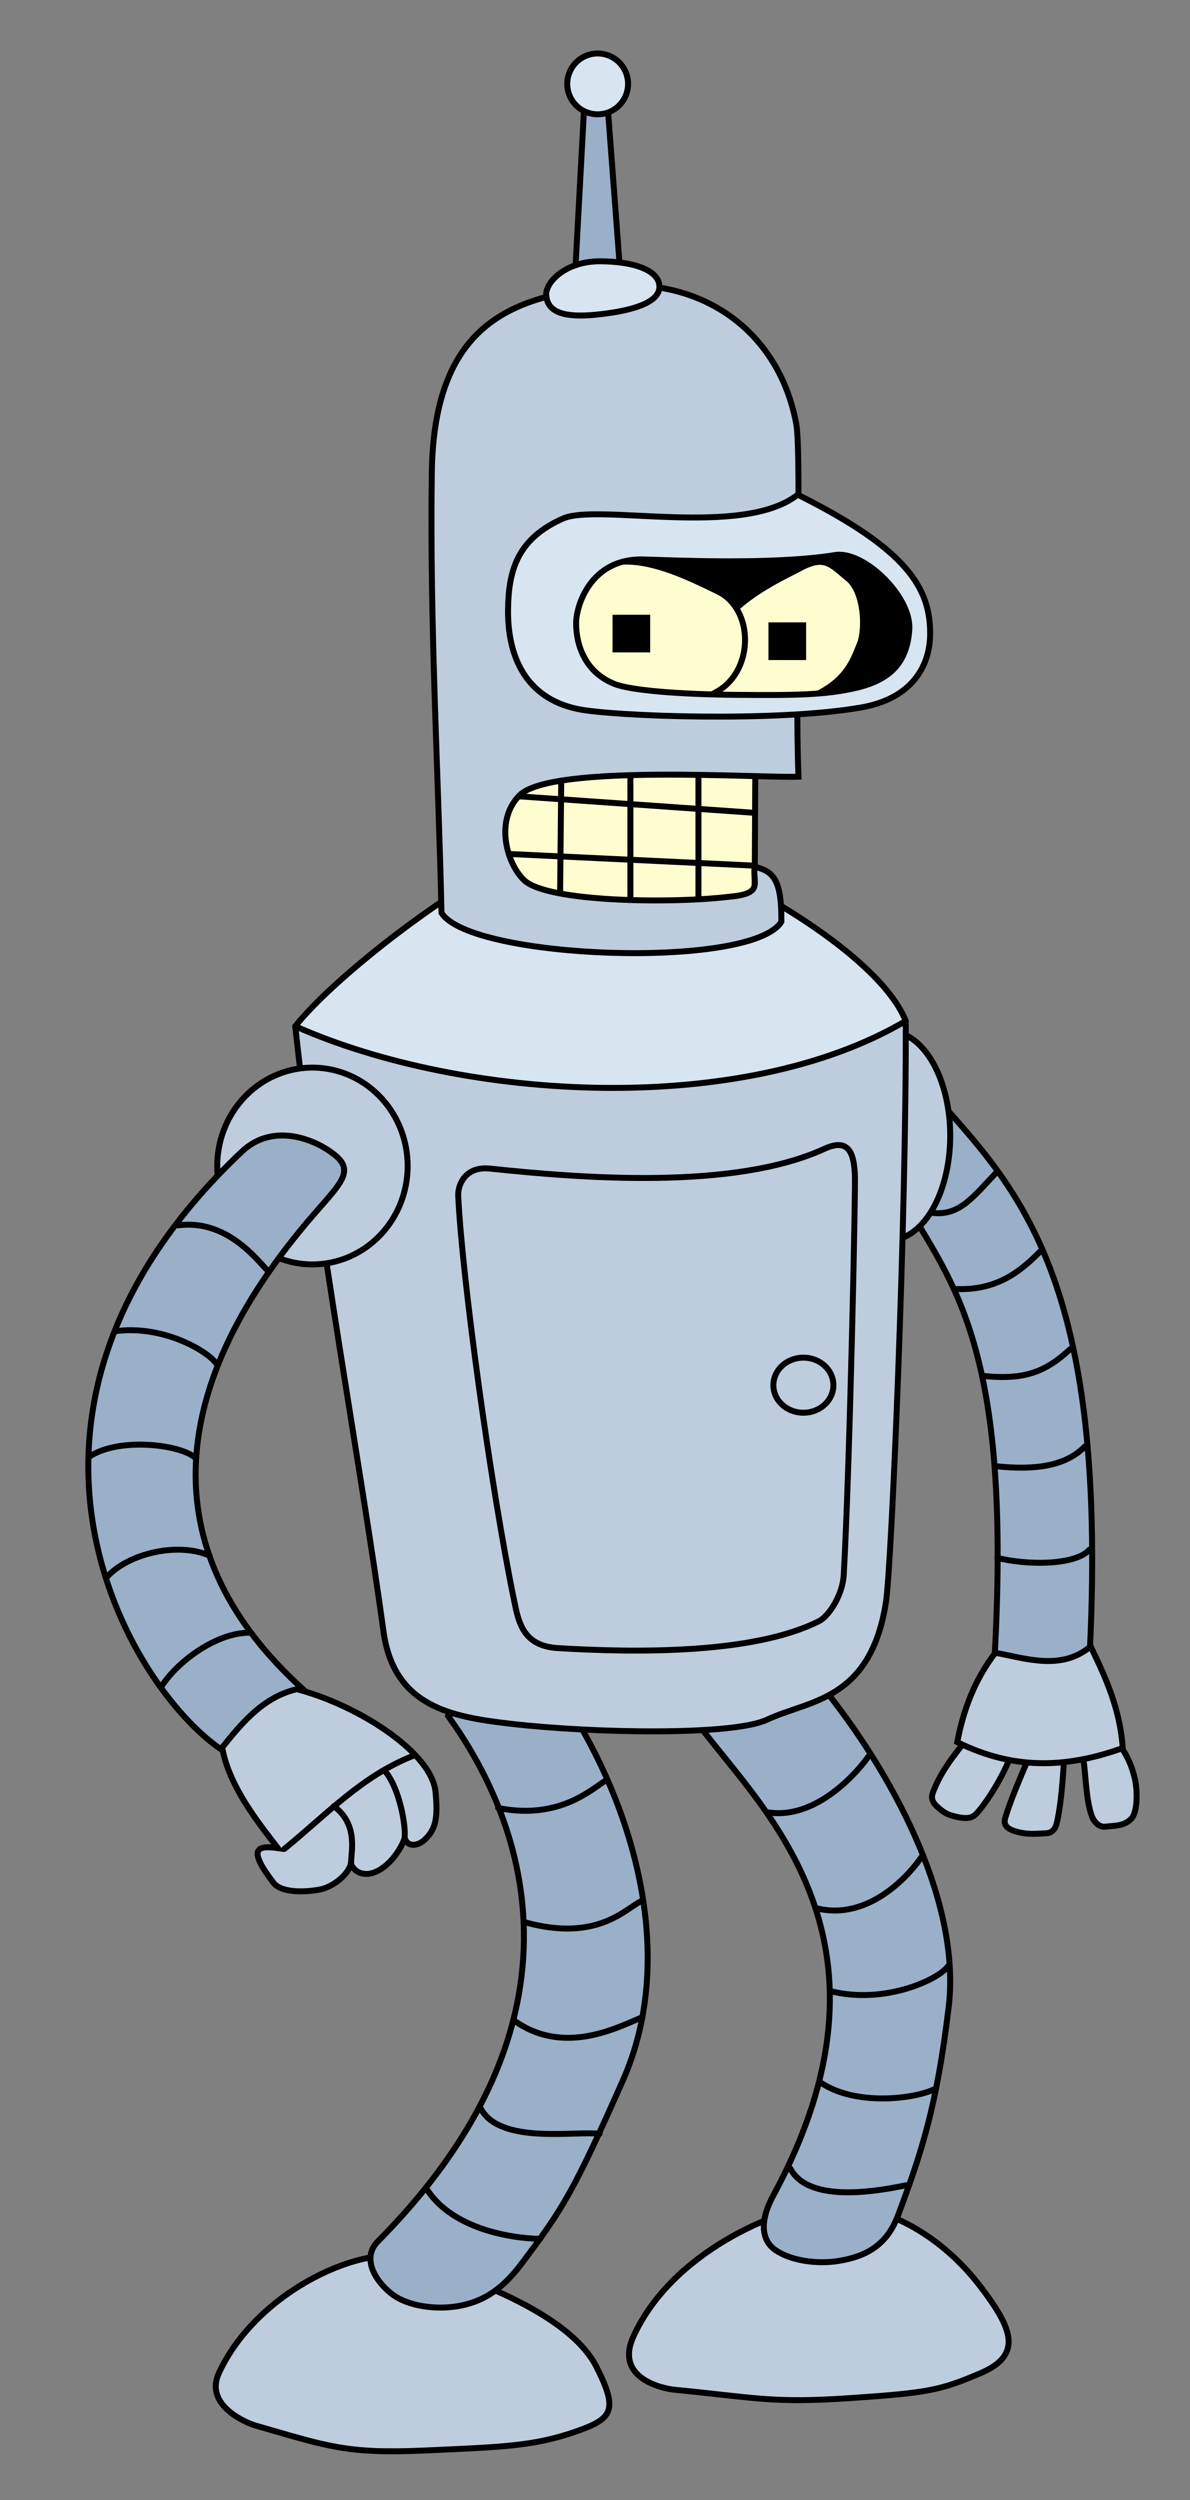<?xml version="1.0" encoding="UTF-8" standalone="no"?>
<!-- Created with Inkscape (http://www.inkscape.org/) -->
<svg
   xmlns:dc="http://purl.org/dc/elements/1.1/"
   xmlns:cc="http://web.resource.org/cc/"
   xmlns:rdf="http://www.w3.org/1999/02/22-rdf-syntax-ns#"
   xmlns:svg="http://www.w3.org/2000/svg"
   xmlns="http://www.w3.org/2000/svg"
   xmlns:sodipodi="http://sodipodi.sourceforge.net/DTD/sodipodi-0.dtd"
   xmlns:inkscape="http://www.inkscape.org/namespaces/inkscape"
   id="svg2178"
   sodipodi:version="0.32"
   inkscape:version="0.45.1"
   width="200"
   height="420"
   version="1.0"
   sodipodi:docbase="/usbportable/docs/images"
   sodipodi:docname="bender.svg"
   inkscape:output_extension="org.inkscape.output.svg.inkscape">
  <rect width="100%" height="100%" fill="#808080" stroke="none"/>
  <defs
     id="defs2181" />
  <sodipodi:namedview
     inkscape:window-height="915"
     inkscape:window-width="1027"
     inkscape:pageshadow="2"
     inkscape:pageopacity="0.0"
     guidetolerance="10.0"
     gridtolerance="10.0"
     objecttolerance="10.0"
     borderopacity="1.0"
     bordercolor="#666666"
     pagecolor="#ffffff"
     id="base"
     inkscape:zoom="2.0000001"
     inkscape:cx="138.43338"
     inkscape:cy="259.94151"
     inkscape:window-x="0"
     inkscape:window-y="31"
     inkscape:current-layer="svg2178"
     showguides="true"
     inkscape:guide-bbox="true"
     width="200px"
     height="420px" />
  <path
     style="fill:#bdcdde;fill-opacity:1;fill-rule:evenodd;stroke:#000000;stroke-width:1px;stroke-linecap:butt;stroke-linejoin:miter;stroke-opacity:1"
     d="M 178.87,294.666 C 178.87,294.666 178.557,302.538 177.583,306.377 C 177.318,307.421 176.657,307.943 175.898,307.986 C 173.758,308.109 172.427,308.214 170.572,307.639 C 168.196,306.901 168.899,305.587 169.145,304.786 C 170.143,301.54 172.962,295.197 172.962,295.197 L 178.87,294.666 z "
     id="path3295"
     sodipodi:nodetypes="csssscc" />
  <path
     style="fill:#bdcdde;fill-opacity:1;fill-rule:evenodd;stroke:#000000;stroke-width:1px;stroke-linecap:butt;stroke-linejoin:miter;stroke-opacity:1"
     d="M 185.557,291.08 C 188.022,292.213 189.962,295.25 190.786,299.085 C 191.129,300.677 191.269,304.465 190.082,305.601 C 188.794,306.834 187.44,306.678 185.736,306.881 C 184.773,306.996 183.834,306.099 183.479,305.056 C 182.42,301.949 182.572,298.367 181.898,294.155 C 181.263,290.185 183.092,289.947 185.557,291.08 z "
     id="path3297"
     sodipodi:nodetypes="cssssss" />
  <path
     style="fill:#bdcdde;fill-opacity:1;fill-rule:evenodd;stroke:#000000;stroke-width:1px;stroke-linecap:butt;stroke-linejoin:miter;stroke-opacity:1"
     d="M 170.579,292.61 C 170.029,295.694 167.01,301.253 164.454,304.298 C 163.763,305.121 163.161,305.738 160.949,305.267 C 159.243,304.903 158.741,304.603 157.574,303.579 C 156.066,302.257 156.742,301.288 157.141,300.301 C 158.411,297.156 161.175,293.742 163.429,291.079 C 166.03,288.008 171.164,289.331 170.579,292.61 z "
     id="path3293"
     sodipodi:nodetypes="cssssss" />
  <path
     style="fill:#bdcdde;fill-opacity:1;fill-rule:evenodd;stroke:#000000;stroke-width:1px;stroke-linecap:butt;stroke-linejoin:miter;stroke-opacity:1"
     d="M 167.324,277.61 C 163.81,282.175 161.905,287.276 160.886,292.673 C 170.921,297.684 179.991,296.788 188.699,293.673 C 188.147,286.003 185.058,280.328 182.261,274.423 L 167.324,277.61 z "
     id="path3291"
     sodipodi:nodetypes="ccccc" />
  <path
     style="fill:#99b0c8;fill-opacity:1;fill-rule:evenodd;stroke:#000000;stroke-width:1px;stroke-linecap:butt;stroke-linejoin:miter;stroke-opacity:1"
     d="M 151.824,201.485 C 160.153,215.731 169.958,226.273 167.199,277.642 C 172.448,278.637 178.353,280.679 183.199,276.673 C 186.054,215.269 171.342,200.011 157.324,184.36 L 151.824,201.485 z "
     id="path3279"
     sodipodi:nodetypes="ccccc" />
  <path
     sodipodi:type="arc"
     style="opacity:1;fill:#bdcdde;fill-opacity:1;fill-rule:nonzero;stroke:#000000;stroke-width:1;stroke-linecap:round;stroke-linejoin:round;stroke-miterlimit:4;stroke-dasharray:none;stroke-dashoffset:0;stroke-opacity:1"
     id="path3152"
     sodipodi:cx="191.875"
     sodipodi:cy="182.3125"
     sodipodi:rx="10.25"
     sodipodi:ry="17.5625"
     d="M 202.125 182.312 A 10.25 17.562 0 1 1  181.625,182.312 A 10.25 17.562 0 1 1  202.125 182.312 z"
     transform="translate(-42.426,8.485)" />
  <path
     style="fill:#bdcdde;fill-opacity:1;fill-rule:evenodd;stroke:#000000;stroke-width:1px;stroke-linecap:round;stroke-linejoin:round;stroke-opacity:1"
     d="M 42.876,407.475 C 41.76,407.156 34.215,404.243 36.797,398.658 C 43.33,384.527 61.825,376.549 69.462,379.553 C 74.461,381.52 95.081,387.419 100.256,397.656 C 103.984,405.029 102.931,406.371 96.649,408.544 C 89.647,410.966 84.38,411.102 71.399,411.684 C 58.148,412.278 55.023,410.956 42.876,407.475 z "
     id="path2187"
     sodipodi:nodetypes="cssssss" />
  <path
     style="fill:#99b0c8;fill-opacity:1;fill-rule:evenodd;stroke:#000000;stroke-width:1px;stroke-linecap:round;stroke-linejoin:round;stroke-opacity:1"
     d="M 66.189,385.632 C 63.6,383.834 60.458,379.637 63.517,376.547 C 102.578,337.092 85.85,302.8 75.273,288.239 C 83.497,283.658 88.379,284.018 95.58,286.77 C 105.689,302.602 114.271,327.883 104.665,349.561 C 96.385,368.245 94.597,371.079 87.564,380.422 C 84.041,385.103 80.644,386.799 76.943,387.436 C 73.242,388.072 68.777,387.43 66.189,385.632 z "
     id="path3179"
     sodipodi:nodetypes="csccsszs" />
  <path
     style="fill:none;fill-opacity:0.75;fill-rule:evenodd;stroke:#000000;stroke-width:1px;stroke-linecap:round;stroke-linejoin:round;stroke-opacity:1"
     d="M 71.633,367.63 C 76.974,376.145 90.718,376.156 90.804,376.113"
     id="path3181"
     sodipodi:nodetypes="cc" />
  <path
     style="fill:none;fill-opacity:0.75;fill-rule:evenodd;stroke:#000000;stroke-width:1px;stroke-linecap:round;stroke-linejoin:round;stroke-opacity:1"
     d="M 80.784,354.201 C 83.973,360.308 96.6,357.964 100.757,358.476"
     id="path3183"
     sodipodi:nodetypes="cc" />
  <path
     style="fill:none;fill-opacity:0.75;fill-rule:evenodd;stroke:#000000;stroke-width:1px;stroke-linecap:round;stroke-linejoin:round;stroke-opacity:1"
     d="M 86.395,339.438 C 94.863,345.538 104.185,340.394 107.771,338.97"
     id="path3185"
     sodipodi:nodetypes="cc" />
  <path
     style="fill:none;fill-opacity:0.75;fill-rule:evenodd;stroke:#000000;stroke-width:1px;stroke-linecap:round;stroke-linejoin:round;stroke-opacity:1"
     d="M 88.032,322.887 C 100.6,326.449 105.325,320.4 107.871,319.346"
     id="path3187"
     sodipodi:nodetypes="cc" />
  <path
     style="fill:none;fill-opacity:0.75;fill-rule:evenodd;stroke:#000000;stroke-width:1px;stroke-linecap:round;stroke-linejoin:round;stroke-opacity:1"
     d="M 83.723,303.749 C 94.156,305.805 99.527,300.452 101.893,299.073"
     id="path3189"
     sodipodi:nodetypes="cc" />
  <path
     style="fill:#bdcdde;fill-opacity:1;fill-rule:evenodd;stroke:#000000;stroke-width:1px;stroke-linecap:round;stroke-linejoin:round;stroke-opacity:1"
     d="M 113.341,401.476 C 111.868,401.332 103.155,399.798 106.46,392.525 C 112.902,378.352 130.557,371.014 138.724,370.214 C 142.553,369.839 155.237,371.383 165.11,384.576 C 169.95,391.043 172.043,395.579 164.843,398.67 C 158.035,401.593 155.897,401.999 142.933,402.879 C 129.775,403.772 126.991,402.809 113.341,401.476 z "
     id="path3191"
     sodipodi:nodetypes="cssssss" />
  <path
     style="fill:#99b0c8;fill-opacity:1;fill-rule:evenodd;stroke:#000000;stroke-width:1px;stroke-linecap:round;stroke-linejoin:round;stroke-opacity:1"
     d="M 130.323,378.011 C 127.734,376.213 127.851,372.748 129.922,368.926 C 152.911,326.502 128.523,304.421 117.898,290.371 C 126.122,285.79 131.805,281.607 139.006,284.359 C 151.134,299.686 161.444,320.388 159.447,337.13 C 157.45,353.872 154.889,361.642 150.897,372.266 C 148.836,377.751 144.778,379.178 141.077,379.815 C 137.376,380.451 132.911,379.809 130.323,378.011 z "
     id="path3193"
     sodipodi:nodetypes="cscczszs" />
  <path
     style="fill:none;fill-opacity:0.75;fill-rule:evenodd;stroke:#000000;stroke-width:1px;stroke-linecap:round;stroke-linejoin:round;stroke-opacity:1"
     d="M 132.821,364.306 C 136.01,370.414 148.235,367.937 152.393,367.112"
     id="path3195"
     sodipodi:nodetypes="cc" />
  <path
     style="fill:none;fill-opacity:0.75;fill-rule:evenodd;stroke:#000000;stroke-width:1px;stroke-linecap:round;stroke-linejoin:round;stroke-opacity:1"
     d="M 137.964,349.897 C 143.858,353.869 153.829,352.609 157.069,350.965"
     id="path3197"
     sodipodi:nodetypes="cc" />
  <path
     style="fill:none;fill-opacity:0.75;fill-rule:evenodd;stroke:#000000;stroke-width:1px;stroke-linecap:round;stroke-linejoin:round;stroke-opacity:1"
     d="M 139.467,334.48 C 148.74,336.877 157.912,332.444 159.306,330.338"
     id="path3199"
     sodipodi:nodetypes="cc" />
  <path
     style="fill:none;fill-opacity:0.75;fill-rule:evenodd;stroke:#000000;stroke-width:1px;stroke-linecap:round;stroke-linejoin:round;stroke-opacity:1"
     d="M 137.096,320.558 C 146.369,322.955 153.403,314.18 154.797,312.074"
     id="path3201"
     sodipodi:nodetypes="cc" />
  <path
     style="fill:none;fill-opacity:0.75;fill-rule:evenodd;stroke:#000000;stroke-width:1px;stroke-linecap:round;stroke-linejoin:round;stroke-opacity:1"
     d="M 129.213,304.5 C 137.499,305.695 144.517,297.221 146.047,294.947"
     id="path3203"
     sodipodi:nodetypes="cc" />
  <path
     style="fill:#bdcdde;fill-opacity:1;fill-rule:evenodd;stroke:#000000;stroke-width:1px;stroke-linecap:butt;stroke-linejoin:miter;stroke-opacity:1"
     d="M 37.199,289.61 C 36.311,297.538 43.048,305.715 46.699,310.485 C 43.195,309.999 41.549,310.521 45.949,316.298 C 47.131,317.85 50.591,318.012 53.699,317.454 C 55.699,317.095 58.402,315.204 58.98,313.11 C 59.495,314.485 61.23,315.485 63.511,314.298 C 65.792,313.11 67.441,310.508 68.011,308.798 C 68.542,310.454 70.292,310.032 71.261,309.173 C 73.188,307.464 73.64,305.562 73.199,301.048 C 72.483,293.729 57.761,285.057 47.386,283.235 C 38.032,281.592 37.978,282.644 37.199,289.61 z "
     id="path3270"
     sodipodi:nodetypes="ccsscscssss" />
  <path
     style="fill:#bdcdde;fill-opacity:1;fill-rule:evenodd;stroke:#000000;stroke-width:1px;stroke-linecap:round;stroke-linejoin:round;stroke-opacity:1"
     d="M 64.452,274.078 C 66.196,286.745 75.928,288.441 85.694,289.575 C 99.736,291.214 123.213,291.605 128.913,288.907 C 135.88,285.61 146.242,285.858 148.886,269.268 C 149.845,263.25 152.361,203.896 152.226,171.541 L 49.623,172.41 C 53.564,208.738 60.445,244.972 64.452,274.078 z "
     id="path3205"
     sodipodi:nodetypes="csssccs" />
  <path
     sodipodi:type="arc"
     style="opacity:1;fill:#bdcdde;fill-opacity:1;fill-rule:nonzero;stroke:#000000;stroke-width:1;stroke-linecap:round;stroke-linejoin:round;stroke-miterlimit:4;stroke-dasharray:none;stroke-dashoffset:0;stroke-opacity:1"
     id="path3150"
     sodipodi:cx="94.9375"
     sodipodi:cy="187.40625"
     sodipodi:rx="16"
     sodipodi:ry="16.53125"
     d="M 110.938 187.406 A 16 16.531 0 1 1  78.938,187.406 A 16 16.531 0 1 1  110.938 187.406 z"
     transform="translate(-42.426,8.485)" />
  <path
     style="fill:none;fill-opacity:0.75;fill-rule:evenodd;stroke:#000000;stroke-width:1px;stroke-linecap:butt;stroke-linejoin:miter;stroke-opacity:1"
     d="M 77.01,200.866 C 76.936,199.23 78.054,195.875 82.354,196.324 C 97.668,197.923 123.346,200.007 138.599,192.984 C 143.082,190.92 143.504,194.52 143.675,197.259 C 143.817,199.522 142.833,246.104 141.805,264.592 C 141.616,267.995 139.276,271.525 137.664,272.341 C 126.577,277.954 106.614,277.65 93.777,276.883 C 87.908,276.533 87.163,272.558 86.429,269.001 C 82.482,249.867 77.623,214.335 77.01,200.866 z "
     id="path3207"
     sodipodi:nodetypes="cssssssss" />
  <path
     sodipodi:type="arc"
     style="fill:#bdcdde;fill-opacity:0;fill-rule:evenodd;stroke:#000000;stroke-width:1;stroke-linecap:round;stroke-linejoin:round;stroke-miterlimit:4;stroke-dasharray:none;stroke-dashoffset:0;stroke-opacity:1"
     id="path3209"
     sodipodi:cx="176.7834"
     sodipodi:cy="223.92676"
     sodipodi:rx="5.0433202"
     sodipodi:ry="4.6258268"
     d="M 181.827 223.927 A 5.043 4.626 0 1 1  171.74,223.927 A 5.043 4.626 0 1 1  181.827 223.927 z"
     transform="translate(-41.758,8.786)" />
  <path
     style="fill:#d7e5f1;fill-opacity:1;fill-rule:evenodd;stroke:#000000;stroke-width:1px;stroke-linecap:round;stroke-linejoin:round;stroke-opacity:1"
     d="M 79.816,147.895 C 68.432,154.786 54.969,165.697 49.623,172.41 C 77.926,184.995 124.756,187.72 152.221,171.518 C 149.717,165.129 140.253,157.085 127.038,149.742 L 79.816,147.895 z "
     id="path3146"
     sodipodi:nodetypes="ccccc" />
  <path
     style="fill:#fdfdd0;fill-opacity:1;fill-rule:evenodd;stroke:#000000;stroke-width:1px;stroke-linecap:butt;stroke-linejoin:miter;stroke-opacity:1"
     d="M 126.949,127.798 L 126.824,152.235 L 87.761,153.673 L 82.386,139.735 L 90.761,126.735 L 126.949,127.798 z "
     id="path3182"
     sodipodi:nodetypes="cccccc" />
  <path
     style="fill:#bdcdde;fill-opacity:1;fill-rule:evenodd;stroke:#000000;stroke-width:1px;stroke-linecap:butt;stroke-linejoin:miter;stroke-opacity:1"
     d="M 102.449,48.11 C 87.1,49.664 72.939,53.493 72.574,79.36 C 72.208,105.228 73.728,130.923 74.199,153.36 C 79.014,161.174 126.306,162.934 131.324,154.86 C 131.385,147.861 130.022,146.376 126.824,145.61 C 126.481,148.519 128.433,150.151 122.386,150.673 C 112.744,151.816 91.928,151.561 88.074,147.86 C 85.116,145.021 83.133,137.814 87.324,133.61 C 92.646,128.272 127.938,130.761 134.199,130.485 C 133.531,114.223 134.779,76.408 133.824,71.235 C 130.904,55.43 117.785,46.558 102.449,48.11 z "
     id="path3148"
     sodipodi:nodetypes="czccccsscsz" />
  <path
     style="fill:none;fill-opacity:0.75;fill-rule:evenodd;stroke:#000000;stroke-width:1px;stroke-linecap:round;stroke-linejoin:round;stroke-opacity:1"
     d="M 87.449,133.798 L 126.699,136.548"
     id="path3184"
     sodipodi:nodetypes="cc" />
  <path
     style="fill:none;fill-opacity:0.75;fill-rule:evenodd;stroke:#000000;stroke-width:1px;stroke-linecap:round;stroke-linejoin:round;stroke-opacity:1"
     d="M 85.949,143.485 L 126.636,145.423"
     id="path3186"
     sodipodi:nodetypes="cc" />
  <path
     style="fill:none;fill-opacity:0.75;fill-rule:evenodd;stroke:#000000;stroke-width:1px;stroke-linecap:round;stroke-linejoin:round;stroke-opacity:1"
     d="M 105.949,130.548 L 105.949,150.798"
     id="path3188"
     sodipodi:nodetypes="cc" />
  <path
     style="fill:none;fill-opacity:0.75;fill-rule:evenodd;stroke:#000000;stroke-width:1px;stroke-linecap:round;stroke-linejoin:round;stroke-opacity:1"
     d="M 94.324,131.173 L 94.136,150.048"
     id="path3190" />
  <path
     style="fill:none;fill-opacity:0.75;fill-rule:evenodd;stroke:#000000;stroke-width:1px;stroke-linecap:round;stroke-linejoin:round;stroke-opacity:1"
     d="M 117.386,130.298 L 117.386,150.735"
     id="path3192" />
  <path
     style="fill:#000000;fill-opacity:1;fill-rule:evenodd;stroke:#000000;stroke-width:1px;stroke-linecap:butt;stroke-linejoin:miter;stroke-opacity:1"
     d="M 96.824,104.735 C 96.813,101.81 99.228,93.784 108.074,93.985 C 112.467,94.087 129.66,94.98 140.449,93.235 C 145.154,92.474 153.217,100.191 152.824,105.798 C 152.449,111.142 149.804,114.17 143.949,115.548 C 138.782,116.763 133.605,116.829 123.761,116.735 C 113.917,116.642 106.024,115.978 103.324,114.923 C 98.408,113.003 96.838,108.487 96.824,104.735 z "
     id="path3196"
     sodipodi:nodetypes="csssssss" />
  <path
     style="fill:#fdfdd0;fill-opacity:1;fill-rule:evenodd;stroke:#000000;stroke-width:1px;stroke-linecap:butt;stroke-linejoin:miter;stroke-opacity:1"
     d="M 134.074,95.673 C 138.572,93.178 139.455,94.679 142.574,97.235 C 145.261,99.438 145.506,105.724 144.511,108.173 C 143.262,111.245 142.12,114.813 135.511,117.423 C 128.902,120.032 124.027,120.173 120.199,116.798 C 116.37,113.423 119.895,112.714 119.949,108.985 C 120.048,102.036 132.066,96.786 134.074,95.673 z "
     id="path3200"
     sodipodi:nodetypes="cssssss" />
  <path
     style="fill:#fdfdd0;fill-opacity:1;fill-rule:evenodd;stroke:#000000;stroke-width:1px;stroke-linecap:butt;stroke-linejoin:miter;stroke-opacity:1"
     d="M 98.949,96.11 C 105.404,91.764 114.574,96.436 120.636,99.36 C 126.707,102.288 126.786,112.483 120.636,116.11 C 114.058,119.989 111.046,117.114 103.011,116.36 C 94.697,115.58 99.494,114.942 95.261,107.923 C 94.027,105.876 96.627,97.674 98.949,96.11 z "
     id="path3198"
     sodipodi:nodetypes="csssss" />
  <rect
     style="opacity:1;fill:#000000;fill-opacity:1;fill-rule:nonzero;stroke:#000000;stroke-width:2;stroke-linecap:round;stroke-linejoin:miter;stroke-miterlimit:4;stroke-dasharray:none;stroke-dashoffset:0;stroke-opacity:1"
     id="rect2238"
     width="4.331"
     height="4.331"
     x="103.945"
     y="104.277" />
  <path
     style="fill:#d7e5f1;fill-opacity:1;fill-rule:evenodd;stroke:#000000;stroke-width:1px;stroke-linecap:butt;stroke-linejoin:miter;stroke-opacity:1"
     d="M 134.074,83.11 C 124.73,90.434 100.513,84.519 94.636,87.11 C 86.92,90.513 85.461,95.87 85.386,102.423 C 85.299,110.069 88.19,117.239 97.074,119.11 C 102.938,120.346 130.473,121.347 144.699,118.86 C 154.787,117.097 156.279,110.117 156.324,106.735 C 156.427,98.931 152.73,92.423 134.074,83.11 z M 141.355,93.204 C 146.116,93.445 153.192,100.541 152.824,105.798 C 152.449,111.142 149.804,114.17 143.949,115.548 C 138.782,116.763 133.605,116.829 123.761,116.735 C 113.917,116.642 106.024,115.978 103.324,114.923 C 98.408,113.003 96.838,108.487 96.824,104.735 C 96.813,101.81 99.228,93.784 108.074,93.985 C 112.467,94.087 129.66,94.98 140.449,93.235 C 140.743,93.188 141.037,93.188 141.355,93.204 z "
     id="path3194" />
  <path
     style="fill:#99b0c8;fill-opacity:1;fill-rule:evenodd;stroke:#000000;stroke-width:1px;stroke-linecap:butt;stroke-linejoin:miter;stroke-opacity:1"
     d="M 98.449,12.985 L 96.699,45.298 L 104.199,45.235 L 101.761,12.985 L 98.449,12.985 z "
     id="path3220"
     sodipodi:nodetypes="ccccc" />
  <path
     style="fill:#d7e5f1;fill-opacity:1;fill-rule:nonzero;stroke:#000000;stroke-width:1;stroke-linecap:round;stroke-linejoin:round;stroke-miterlimit:4;stroke-dashoffset:0;stroke-opacity:1"
     d="M 110.824,48.173 C 110.824,50.967 105.876,52.288 100.23,52.86 C 94.68,53.423 92.024,52.412 91.802,49.627 C 91.625,47.407 95.099,43.898 100.774,43.898 C 106.449,43.898 110.824,45.378 110.824,48.173 z "
     id="path3210"
     sodipodi:nodetypes="csssc" />
  <path
     sodipodi:type="arc"
     style="opacity:1;fill:#d7e5f1;fill-opacity:1;fill-rule:nonzero;stroke:#000000;stroke-width:1;stroke-linecap:round;stroke-linejoin:round;stroke-miterlimit:4;stroke-dasharray:none;stroke-dashoffset:0;stroke-opacity:1"
     id="path3222"
     sodipodi:cx="141.67188"
     sodipodi:cy="5.6093755"
     sodipodi:rx="5.109375"
     sodipodi:ry="5.109375"
     d="M 146.781 5.609 A 5.109 5.109 0 1 1  136.562,5.609 A 5.109 5.109 0 1 1  146.781 5.609 z"
     transform="translate(-41.223,8.485)" />
  <path
     style="fill:#99b0c8;fill-opacity:1;fill-rule:evenodd;stroke:#000000;stroke-width:1px;stroke-linecap:butt;stroke-linejoin:miter;stroke-opacity:1"
     d="M 56.465,194.195 C 53.416,191.587 46.062,188.357 40.659,193.459 C -5.89,237.413 21.703,283.358 37.123,293.868 C 40.847,289.148 44.699,284.635 50.735,283.615 C 26.609,261.697 26.56,234.152 52.856,203.889 C 57.141,198.957 59.514,196.802 56.465,194.195 z "
     id="path3256"
     sodipodi:nodetypes="csccss" />
  <path
     style="fill:none;fill-opacity:0.75;fill-rule:evenodd;stroke:#000000;stroke-width:1px;stroke-linecap:round;stroke-linejoin:round;stroke-opacity:1"
     d="M 29.949,205.86 C 38.08,204.78 43.194,211.666 44.824,213.298"
     id="path3258"
     sodipodi:nodetypes="cc" />
  <path
     style="fill:none;fill-opacity:0.75;fill-rule:evenodd;stroke:#000000;stroke-width:1px;stroke-linecap:round;stroke-linejoin:round;stroke-opacity:1"
     d="M 19.449,223.636 C 27.58,222.556 35.131,227.13 36.386,229.136"
     id="path3260"
     sodipodi:nodetypes="cc" />
  <path
     style="fill:none;fill-opacity:0.75;fill-rule:evenodd;stroke:#000000;stroke-width:1px;stroke-linecap:round;stroke-linejoin:round;stroke-opacity:1"
     d="M 15.167,244.629 C 20.174,241.424 30.412,242.685 32.855,244.942"
     id="path3262"
     sodipodi:nodetypes="cc" />
  <path
     style="fill:none;fill-opacity:0.75;fill-rule:evenodd;stroke:#000000;stroke-width:1px;stroke-linecap:round;stroke-linejoin:round;stroke-opacity:1"
     d="M 17.917,264.983 C 21.612,260.903 29.975,259.039 35.23,261.358"
     id="path3264"
     sodipodi:nodetypes="cc" />
  <path
     style="fill:none;fill-opacity:0.75;fill-rule:evenodd;stroke:#000000;stroke-width:1px;stroke-linecap:round;stroke-linejoin:round;stroke-opacity:1"
     d="M 27.23,283.178 C 30.112,278.848 36.475,274.359 41.73,274.303"
     id="path3266"
     sodipodi:nodetypes="cc" />
  <path
     style="fill:none;fill-opacity:0.75;fill-rule:evenodd;stroke:#000000;stroke-width:1px;stroke-linecap:round;stroke-linejoin:round;stroke-opacity:1"
     d="M 47.824,310.595 C 55.027,304.712 60.842,298.367 69.417,294.985"
     id="path3272"
     sodipodi:nodetypes="cc" />
  <path
     style="fill:none;fill-opacity:0.75;fill-rule:evenodd;stroke:#000000;stroke-width:1px;stroke-linecap:round;stroke-linejoin:round;stroke-opacity:1"
     d="M 56.12,303.438 C 60.255,306.557 59.001,311.086 59.011,312.923"
     id="path3274"
     sodipodi:nodetypes="cc" />
  <path
     style="fill:none;fill-opacity:0.75;fill-rule:evenodd;stroke:#000000;stroke-width:1px;stroke-linecap:round;stroke-linejoin:round;stroke-opacity:1"
     d="M 64.792,297.642 C 67.136,300.517 68.199,306.61 68.011,308.579"
     id="path3276"
     sodipodi:nodetypes="cc" />
  <path
     style="fill:none;fill-opacity:0.75;fill-rule:evenodd;stroke:#000000;stroke-width:1px;stroke-linecap:round;stroke-linejoin:round;stroke-opacity:1"
     d="M 167.511,196.923 C 163.722,200.88 161.278,204.42 156.574,203.735"
     id="path3281"
     sodipodi:nodetypes="cc" />
  <path
     style="fill:none;fill-opacity:0.75;fill-rule:evenodd;stroke:#000000;stroke-width:1px;stroke-linecap:round;stroke-linejoin:round;stroke-opacity:1"
     d="M 174.917,210.142 C 171.369,213.757 167.399,216.879 160.48,216.548"
     id="path3283"
     sodipodi:nodetypes="cc" />
  <path
     style="fill:none;fill-opacity:0.75;fill-rule:evenodd;stroke:#000000;stroke-width:1px;stroke-linecap:round;stroke-linejoin:round;stroke-opacity:1"
     d="M 179.949,226.583 C 175.888,230.334 172.431,231.93 165.199,231.145"
     id="path3285"
     sodipodi:nodetypes="cc" />
  <path
     style="fill:none;fill-opacity:0.75;fill-rule:evenodd;stroke:#000000;stroke-width:1px;stroke-linecap:round;stroke-linejoin:round;stroke-opacity:1"
     d="M 182.355,242.981 C 179.2,246.233 174.212,247.048 167.355,246.325"
     id="path3287"
     sodipodi:nodetypes="cc" />
  <path
     style="fill:none;fill-opacity:0.75;fill-rule:evenodd;stroke:#000000;stroke-width:1px;stroke-linecap:round;stroke-linejoin:round;stroke-opacity:1"
     d="M 183.136,260.316 C 180.7,263.068 172.4,262.945 167.636,261.723"
     id="path3289"
     sodipodi:nodetypes="cc" />
  <rect
     style="opacity:1;fill:#000000;fill-opacity:1;fill-rule:nonzero;stroke:#000000;stroke-width:2;stroke-linecap:round;stroke-linejoin:miter;stroke-miterlimit:4;stroke-dasharray:none;stroke-dashoffset:0;stroke-opacity:1"
     id="rect3214"
     width="4.331"
     height="4.331"
     x="130.152"
     y="105.558" />
</svg>
